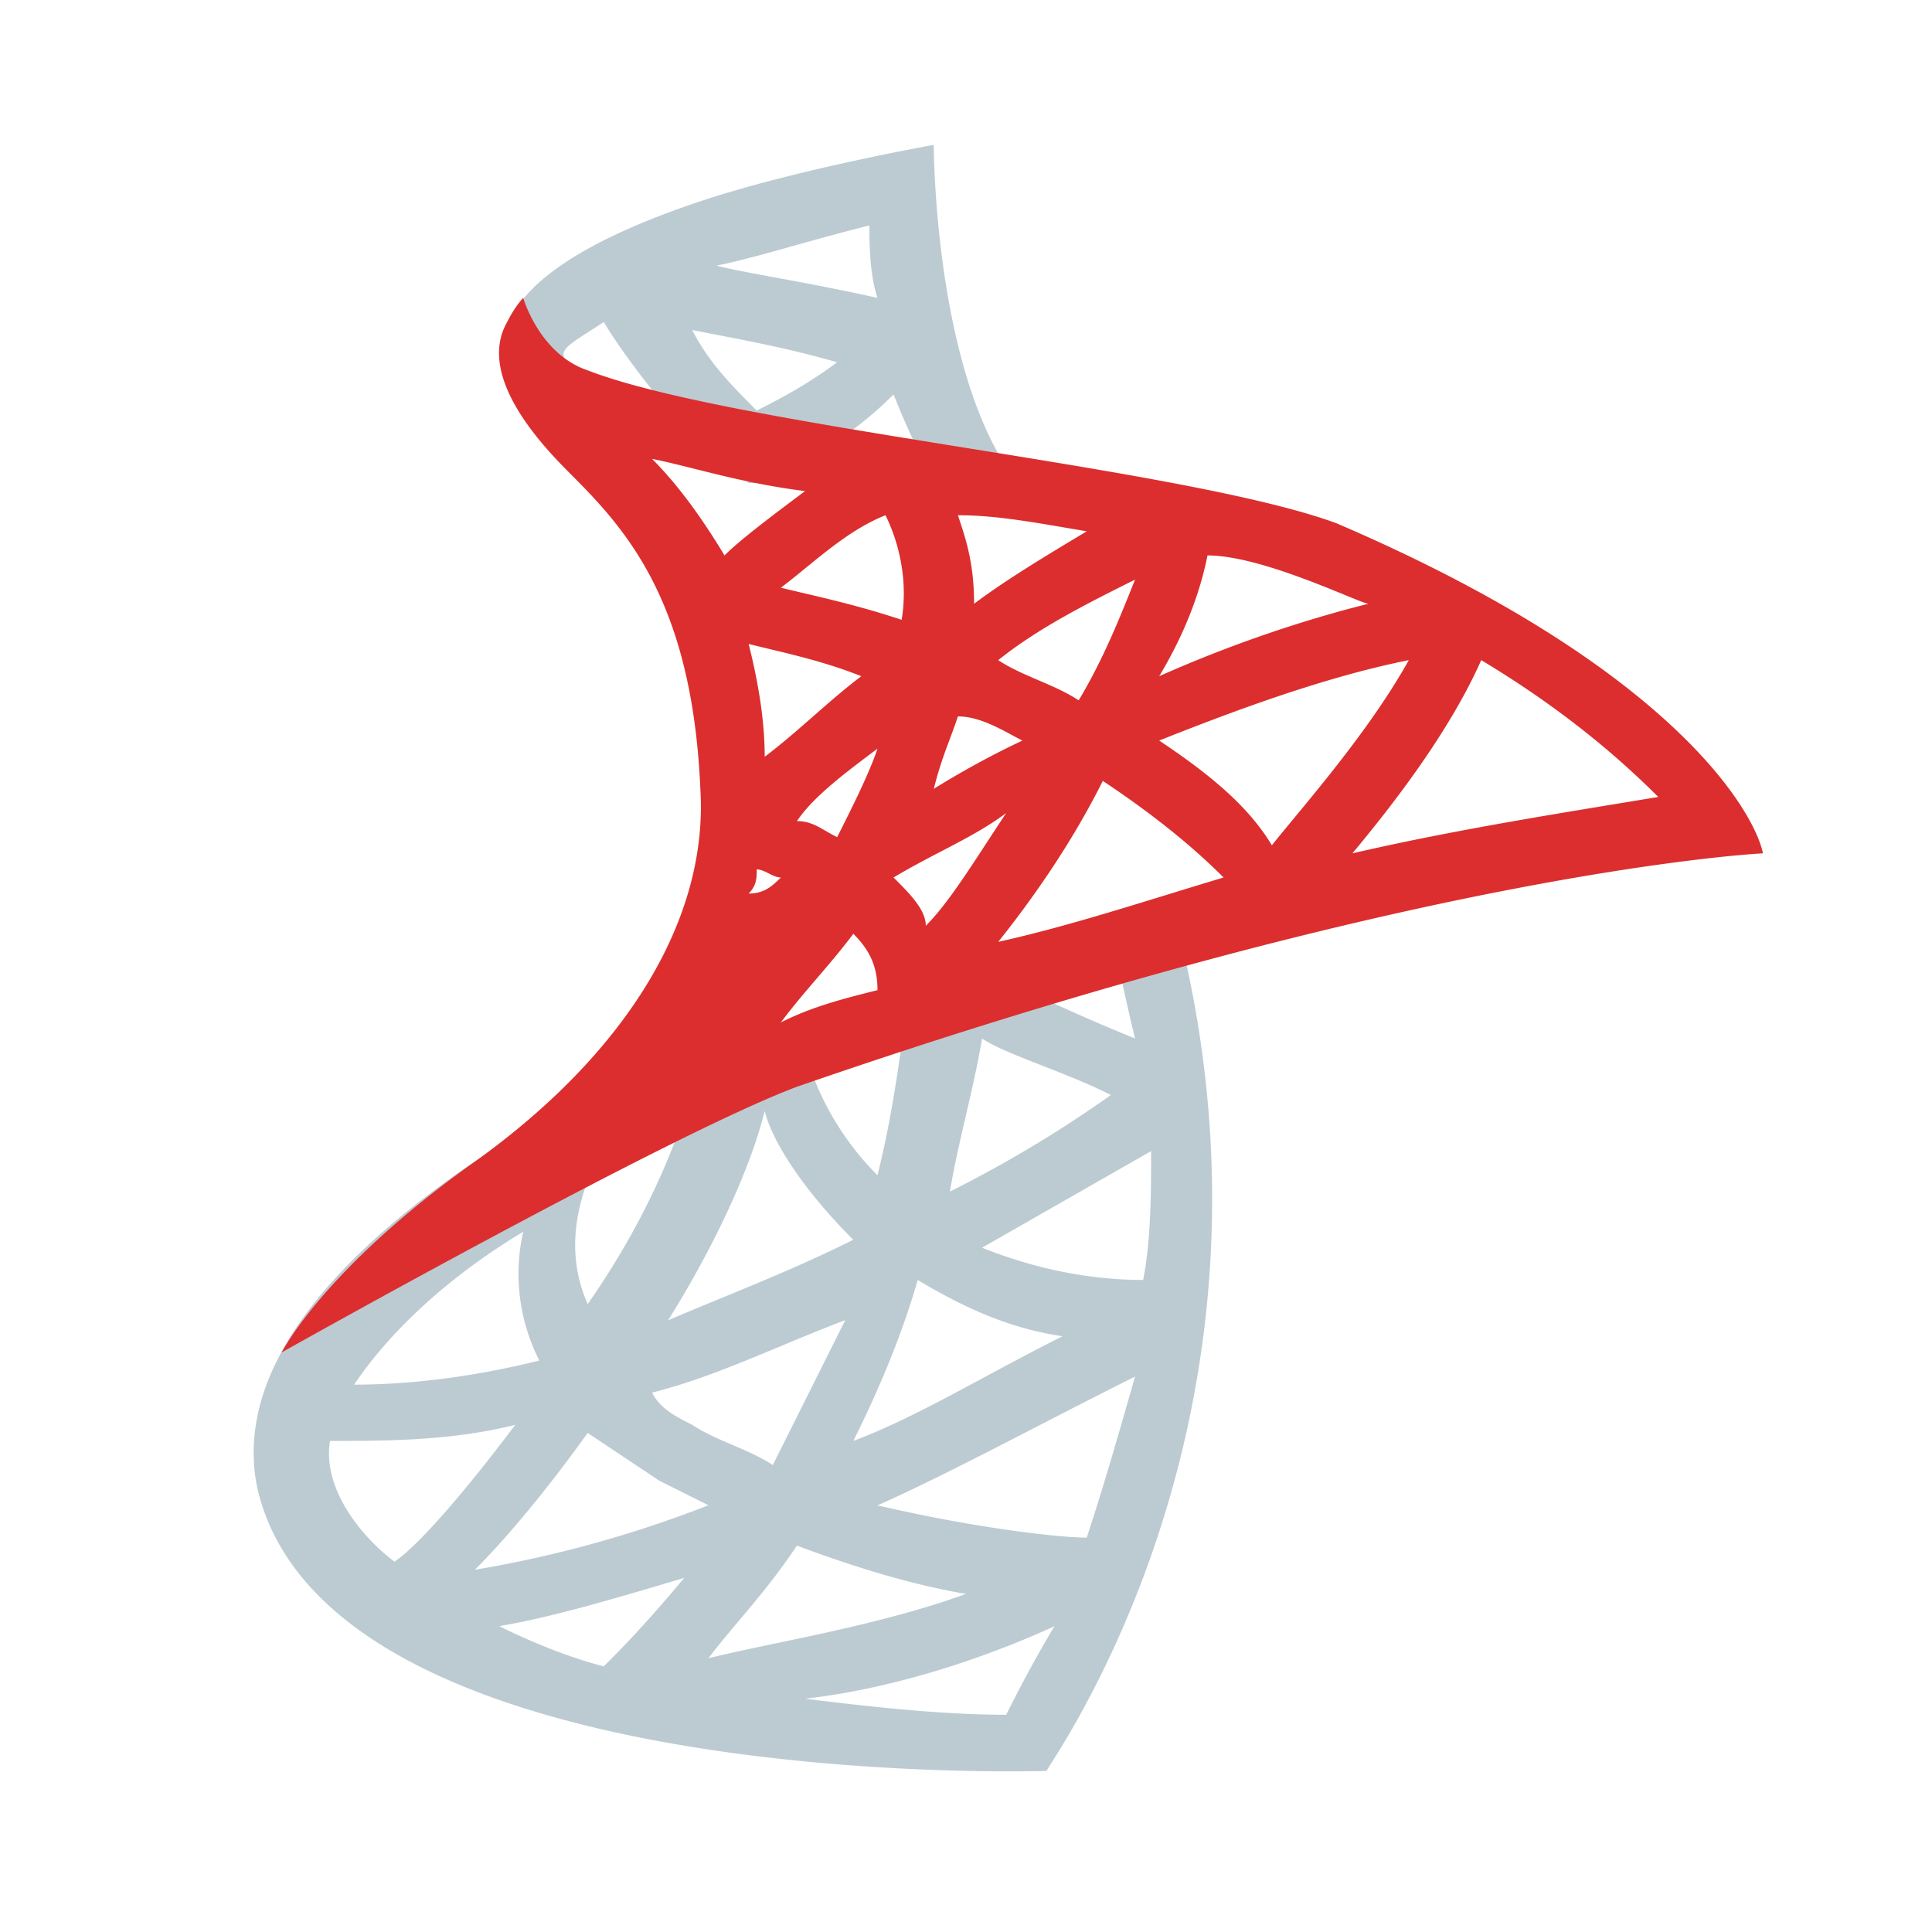 <?xml version="1.0" standalone="no"?>
<!DOCTYPE svg PUBLIC "-//W3C//DTD SVG 1.1//EN" "http://www.w3.org/Graphics/SVG/1.1/DTD/svg11.dtd">
<svg t="1658303696471" class="icon" viewBox="0 0 1024 1024" version="1.1"
    xmlns="http://www.w3.org/2000/svg" p-id="7374" width="32" height="32"
    xmlns:xlink="http://www.w3.org/1999/xlink">
   <path d="M622.912 486.4v-4.288l-34.112 8.576v4.224c4.288 17.088 8.512 38.4 12.8 55.488-42.688-17.088-93.888-42.688-93.888-42.688-4.224-4.224-12.8 0-17.024 0-4.288 4.288-8.576 8.576-8.576 12.8-4.224 34.176-8.512 68.288-17.024 102.4-29.888-29.824-38.4-64-38.4-68.224V550.4l-34.176 4.288v4.224L371.2 554.688v4.224c-8.512 42.688-29.888 89.6-59.712 132.288-17.088-38.4 4.224-72.512 4.224-76.8L320 610.112l-29.888-17.024-4.224 4.224s0 4.288-4.288 4.288l-4.288-4.288-4.224 4.288c-102.4 64-149.376 128-136.576 187.712 38.4 162.176 418.176 149.312 418.176 149.312 4.224-8.512 136.512-192 68.224-452.224z m-448 277.312c29.888 0 64 0 98.176-8.512-25.6 34.112-51.2 64-64 72.512-17.088-12.8-38.4-38.4-34.176-64z m89.6 98.176c25.6-4.288 55.488-12.8 98.176-25.6-21.376 25.6-34.176 38.4-42.688 46.912-17.088-4.288-38.4-12.8-55.488-21.376zM605.888 678.4c-34.176 0-64-8.512-85.376-17.088l89.6-51.2c0 21.376 0 46.976-4.224 68.288zM409.6 776.512c-12.8-8.512-29.888-12.8-42.688-21.312-8.512-4.288-17.024-8.576-21.312-17.088 34.112-8.512 68.288-25.6 102.4-38.4l-38.4 76.8z m12.8 42.688c34.112 12.8 64 21.312 89.6 25.6-46.912 17.088-102.4 25.6-136.512 34.112 12.8-17.088 29.824-34.112 46.912-59.712z m140.8-110.976c-42.688 21.376-76.8 42.688-110.912 55.488 12.8-25.6 25.6-55.488 34.112-85.312 21.312 12.8 46.912 25.6 76.8 29.824z m-213.312 76.8l25.6 12.8A622.528 622.528 0 0 1 251.712 832c17.088-17.088 38.4-42.688 59.776-72.512l38.4 25.6zM576 814.976c-12.8 0-55.488-4.288-110.912-17.088C503.488 780.8 550.4 755.2 601.6 729.6c-8.512 29.824-17.088 59.712-25.6 85.312z m-17.088 46.912c-12.8 21.376-21.312 38.4-25.6 46.976-34.112 0-72.512-4.288-106.624-8.512 38.4-4.288 85.312-17.088 132.224-38.4z m-55.424-230.4c4.224-25.6 12.8-55.424 17.024-81.024 12.8 8.512 42.688 17.088 68.288 29.888-29.888 21.312-59.712 38.4-85.312 51.2z m-217.6 89.6c-34.176 8.576-68.288 12.8-98.176 12.8 17.088-25.6 46.976-55.424 89.6-81.024a101.12 101.12 0 0 0 8.576 68.288z m166.4-64c-34.176 17.088-68.288 29.888-98.176 42.688 21.376-34.112 42.688-76.8 51.2-110.912 4.288 17.088 21.376 42.688 46.976 68.288zM533.312 247.488c-38.4-59.776-38.4-170.688-38.4-170.688S422.4 89.6 371.2 106.688c-76.8 25.6-110.912 55.424-102.4 85.312 4.288 12.8 8.512 21.312 25.6 29.888l4.288 8.512 17.024-29.888-8.512-4.224C302.912 192 298.688 192 298.688 187.712c0-4.224 8.512-8.512 21.312-17.024 12.8 21.312 42.688 59.712 68.288 81.024 4.224 0 8.512 4.288 8.512 4.288h4.288s38.4-12.8 72.512-46.912c8.512 21.312 17.088 38.4 25.6 55.424l4.288 4.288 29.824-21.312zM443.712 192c-17.024 12.8-34.112 21.312-42.624 25.6-12.8-12.8-25.6-25.6-34.176-42.688 21.376 4.288 46.976 8.576 76.8 17.088z m21.376-34.112c-38.4-8.576-68.288-12.8-85.376-17.088 21.376-4.288 46.976-12.8 81.088-21.312 0 8.512 0 25.6 4.288 38.4z" fill="#BCCBD2"></path>
        <path d="M708.288 277.312c-81.088-29.824-320-51.2-396.8-81.024-25.6-8.576-34.176-38.4-34.176-38.4s-4.224 4.224-8.512 12.8c-17.088 29.824 21.312 68.224 34.112 81.024 29.888 29.888 64 68.288 68.288 166.4 4.288 68.288-38.4 140.8-123.712 200.576-76.8 55.424-98.176 98.112-98.176 98.112S354.112 601.6 422.4 576c332.8-115.2 512-123.712 512-123.712-4.288-21.376-46.912-98.176-226.112-174.976zM640 294.4c29.888 0 81.088 25.6 85.312 25.6-34.112 8.512-72.512 21.312-110.912 38.4 12.8-21.312 21.312-42.688 25.6-64z m-64-12.8c-21.312 12.8-42.688 25.6-59.712 38.4 0-21.312-4.288-34.112-8.576-46.912 21.376 0 42.688 4.224 68.288 8.512z m25.6 25.6c-8.512 21.312-17.088 42.688-29.888 64-12.8-8.512-29.824-12.8-42.624-21.312C550.4 332.8 576 320 601.6 307.2zM507.712 379.712c12.8 0 25.6 8.576 34.176 12.8a465.408 465.408 0 0 0-46.976 25.6c4.288-17.024 8.576-25.6 12.8-38.4z m-29.824-51.2c-25.6-8.512-46.976-12.8-64-17.024 17.024-12.8 34.112-29.888 55.424-38.4 4.288 8.512 12.8 29.824 8.576 55.424z m-21.376 29.888c-17.024 12.8-34.112 29.888-51.2 42.688 0-21.376-4.224-42.688-8.512-59.776 17.088 4.288 38.4 8.576 59.712 17.088zM345.6 243.2c21.312 4.288 46.912 12.8 81.088 17.088-17.088 12.8-34.176 25.6-42.688 34.112-12.8-21.312-25.6-38.4-38.4-51.2z m55.488 217.6c4.224 0 8.512 4.288 12.8 4.288-4.288 4.224-8.576 8.512-17.088 8.512 4.288-4.288 4.288-8.512 4.288-12.8z m12.8 81.088c12.8-17.088 25.6-29.888 38.4-46.976 8.512 8.576 12.8 17.088 12.8 29.888-17.088 4.288-34.176 8.512-51.2 17.088z m29.824-98.176C435.2 439.488 430.912 435.2 422.4 435.2c8.512-12.8 25.6-25.6 42.688-38.4-4.288 12.8-12.8 29.888-21.376 46.912z m29.888 21.376c21.312-12.8 42.688-21.376 59.712-34.176-17.024 25.6-29.824 46.976-42.624 59.776 0-8.576-8.576-17.088-17.088-25.6z m55.488 34.112c17.024-21.312 38.4-51.2 55.424-85.312 25.6 17.024 46.976 34.112 64 51.2-42.624 12.8-81.024 25.6-119.424 34.112zM614.4 392.512c42.688-17.024 89.6-34.112 132.288-42.624-21.376 38.4-55.488 76.8-72.576 98.112-12.8-21.312-34.112-38.4-59.712-55.488z m102.4 59.776c21.312-25.6 51.2-64 68.288-102.4 42.624 25.6 72.512 51.2 93.824 72.512-51.2 8.512-106.624 17.088-162.112 29.888z" fill="#DC2E2E"></path>
    
</svg>